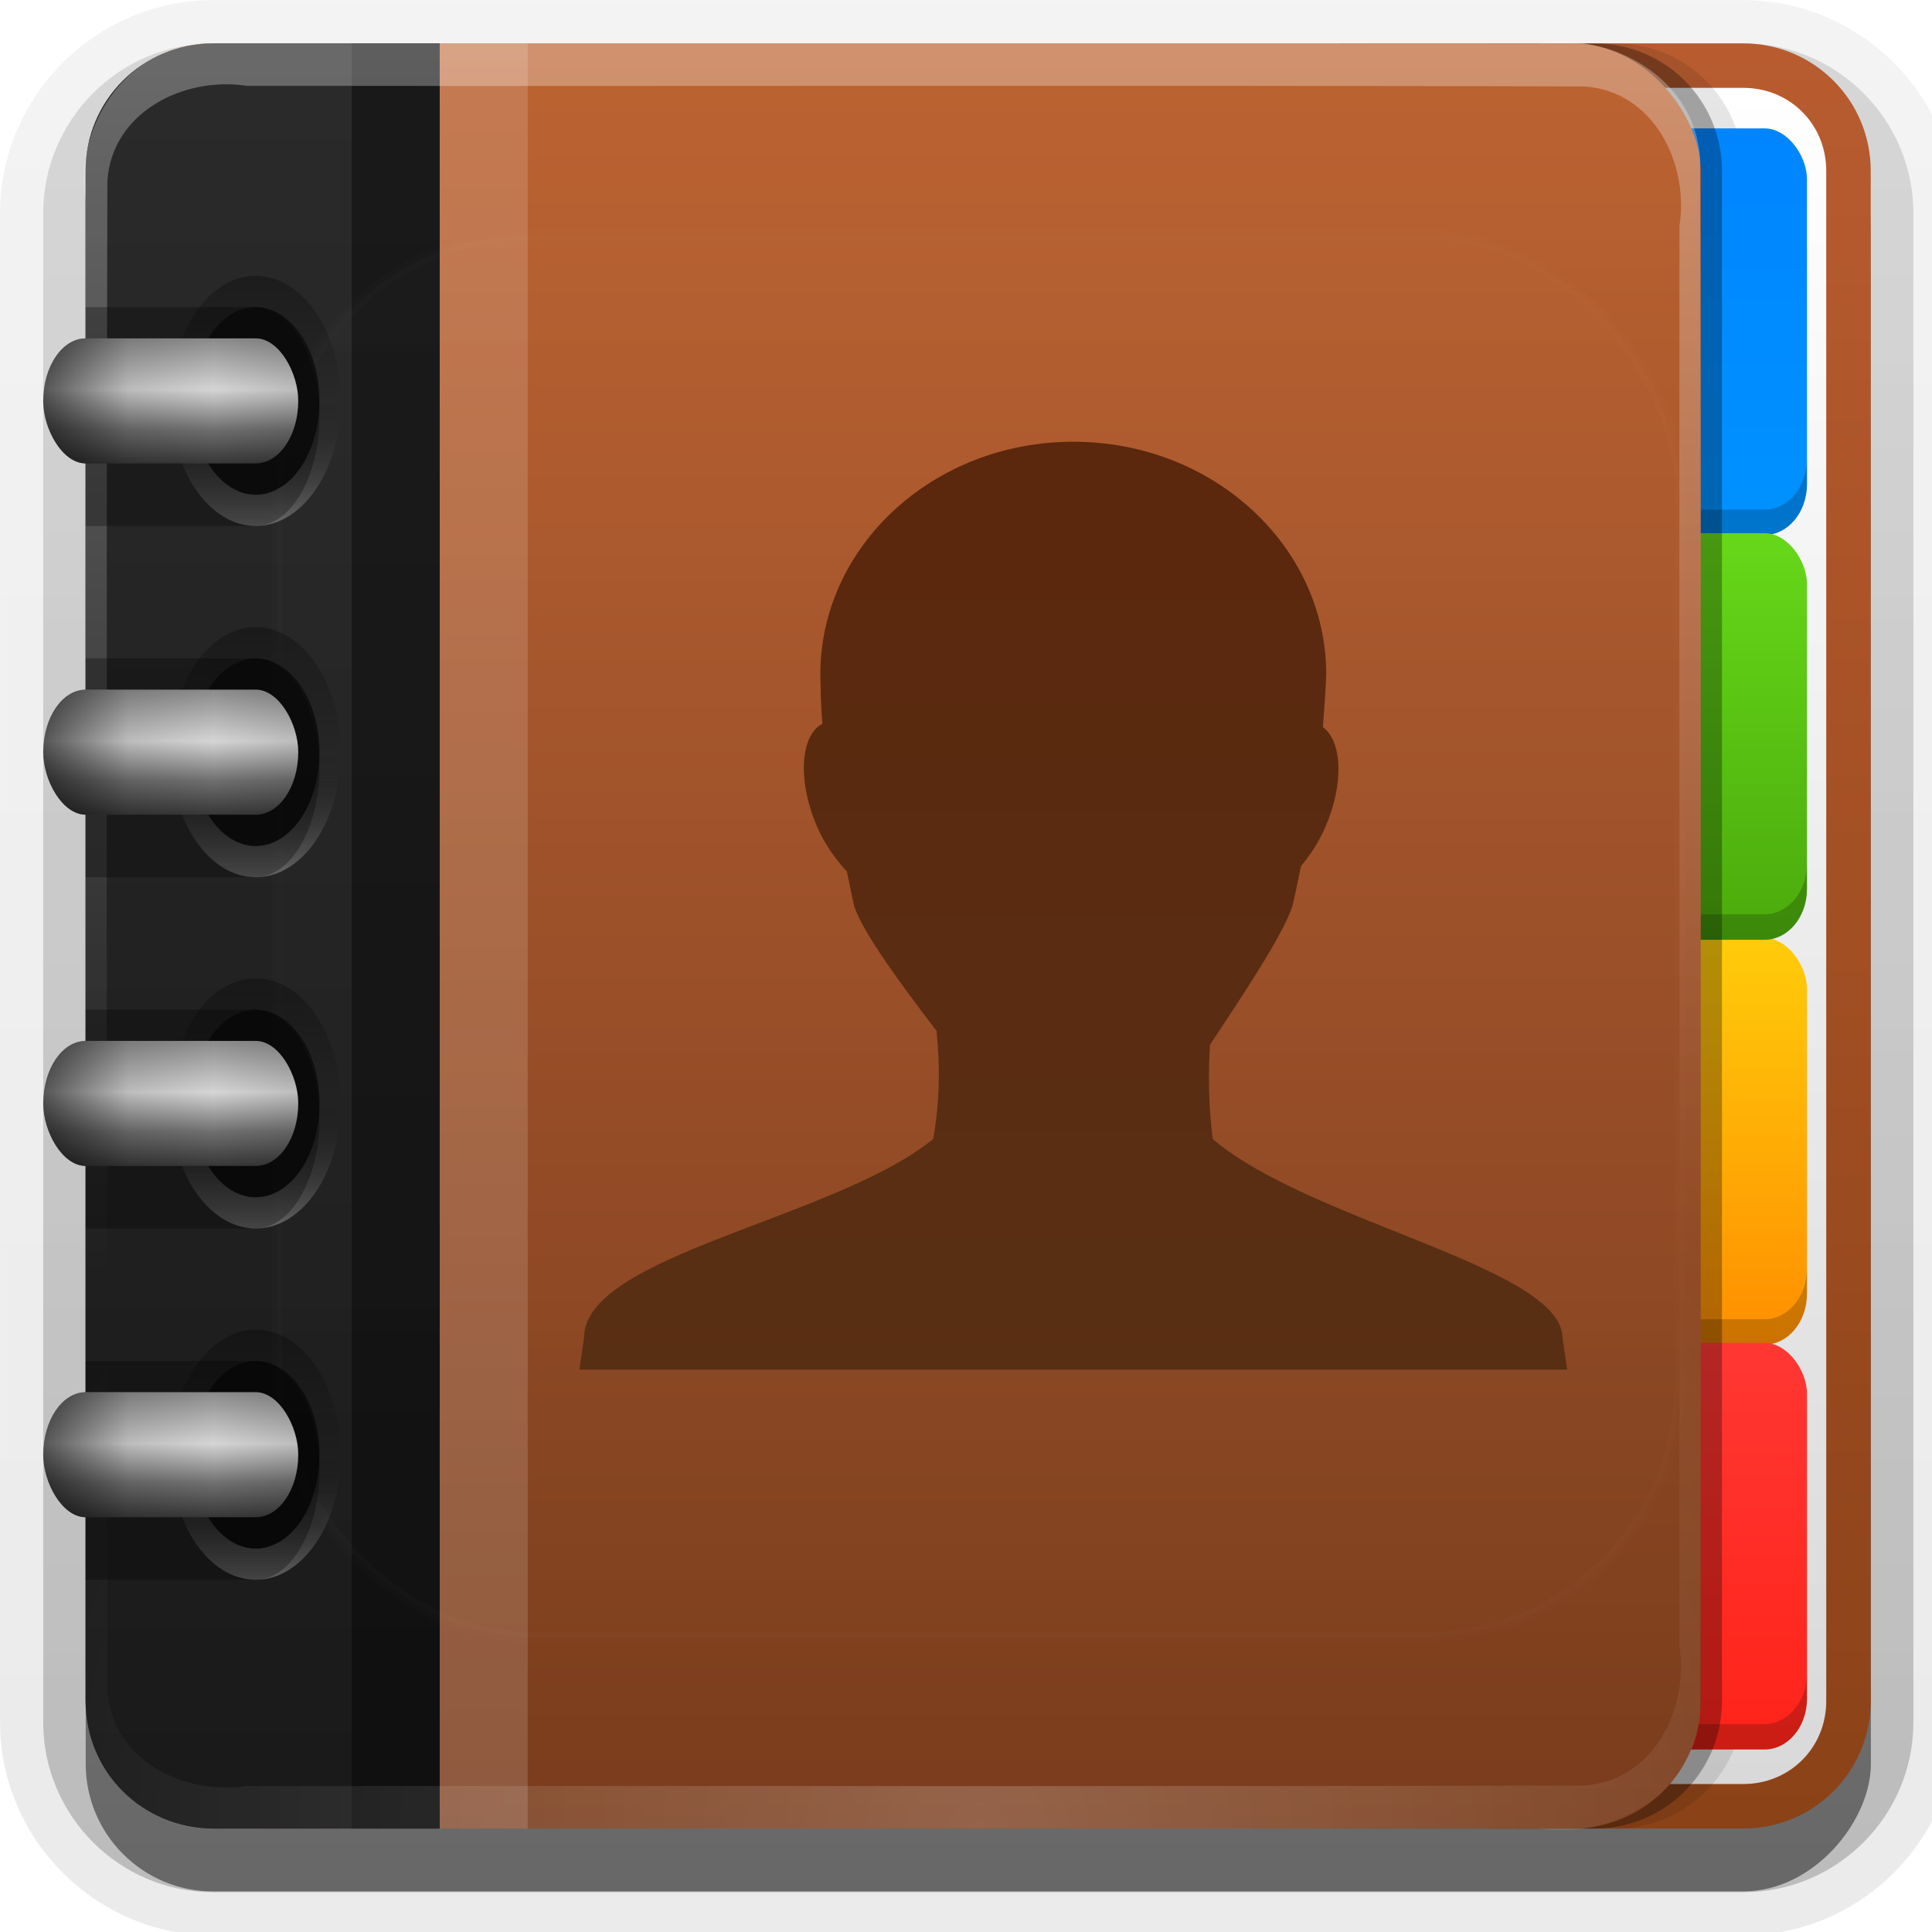 <svg height="22" width="22" xmlns="http://www.w3.org/2000/svg" xmlns:xlink="http://www.w3.org/1999/xlink"><linearGradient id="a"><stop offset="0" stop-color="#fff"/><stop offset="1" stop-color="#fff" stop-opacity="0"/></linearGradient><filter id="b" color-interpolation-filters="sRGB" height="1.384" width="1.384" x="-.192" y="-.192"><feGaussianBlur stdDeviation="5.28"/></filter><linearGradient id="c" gradientUnits="userSpaceOnUse" x1="48" x2="48" xlink:href="#a" y1="20.221" y2="138.661"/><clipPath id="d"><rect height="84" rx="6" width="84" x="6" y="6"/></clipPath><linearGradient id="e" gradientUnits="userSpaceOnUse" x1="50.611" x2="50.611" y1="92.07" y2="8.049"><stop offset="0" stop-color="#793c1c"/><stop offset="1" stop-color="#bd6332"/></linearGradient><linearGradient id="f" gradientUnits="userSpaceOnUse" x1="11.861" x2="11.861" y1="90.07" y2="10.07"><stop offset="0" stop-color="#1a1a1a"/><stop offset="1" stop-color="#2a2a2a"/></linearGradient><linearGradient id="g" gradientTransform="matrix(1.006 0 0 .994 100 0)" gradientUnits="userSpaceOnUse" x1="45.448" x2="45.448" y1="92.54" y2="7.017"><stop offset="0"/><stop offset="1" stop-opacity=".588"/></linearGradient><linearGradient id="h" gradientTransform="matrix(1.024 0 0 1.012 -1.143 -98.071)" gradientUnits="userSpaceOnUse" x1="32.251" x2="32.251" xlink:href="#g" y1="6.132" y2="90.239"/><linearGradient id="i" gradientTransform="translate(0 -98.962)" gradientUnits="userSpaceOnUse" x1="32.251" x2="32.251" xlink:href="#g" y1="6.132" y2="90.239"/><linearGradient id="j" gradientUnits="userSpaceOnUse" x1="32.218" x2="32.218" xlink:href="#a" y1="8.07" y2="65.963"/><radialGradient id="k" cx="48" cy="90.172" gradientTransform="matrix(1.157 0 0 .996 -11.69 2.267)" gradientUnits="userSpaceOnUse" r="42" xlink:href="#a"/><linearGradient id="l" gradientUnits="userSpaceOnUse" x1="50.611" x2="50.611" y1="92.07" y2="8.049"><stop offset="0" stop-color="#8b4217"/><stop offset="1" stop-color="#b85c30"/></linearGradient><linearGradient id="m" gradientUnits="userSpaceOnUse" x1="83.861" x2="83.861" y1="90.07" y2="10.07"><stop offset="0" stop-color="#d9d9d9"/><stop offset="1" stop-color="#fff"/></linearGradient><linearGradient id="n" gradientTransform="matrix(1 0 0 1.196 -4.139 38.21)" gradientUnits="userSpaceOnUse" x1="83" x2="83" y1="26" y2="9.969"><stop offset="0" stop-color="#ff8e00"/><stop offset="1" stop-color="#ffcc0a"/></linearGradient><linearGradient id="o" gradientTransform="matrix(1 0 0 1.196 -4.139 -2.364)" gradientUnits="userSpaceOnUse" x1="84" x2="84" y1="44" y2="28"><stop offset="0" stop-color="#4baa0c"/><stop offset="1" stop-color="#66d819"/></linearGradient><linearGradient id="p" gradientTransform="matrix(1 0 0 1.196 -4.139 -42.935)" gradientUnits="userSpaceOnUse" x1="84" x2="84" y1="62" y2="45.969"><stop offset="0" stop-color="#0092ff"/><stop offset="1" stop-color="#0085ff"/></linearGradient><linearGradient id="q" gradientTransform="matrix(1 0 0 1.196 -4.139 57.261)" gradientUnits="userSpaceOnUse" x1="83" x2="83" y1="26" y2="9.969"><stop offset="0" stop-color="#ff2319"/><stop offset="1" stop-color="#ff3733"/></linearGradient><linearGradient id="r" gradientTransform="matrix(.942 0 0 .935 3.115 11.807)" gradientUnits="userSpaceOnUse" x1="56" x2="56" y1="16" y2="80"><stop offset="0" stop-color="#5a250b"/><stop offset="1" stop-color="#573115"/></linearGradient><linearGradient id="s" gradientTransform="matrix(0 1 1 0 -10 10)" gradientUnits="userSpaceOnUse" x1="10" x2="18" y1="24" y2="24"><stop offset="0"/><stop offset=".5" stop-opacity="0"/><stop offset="1" stop-color="#fff"/></linearGradient><linearGradient id="t" gradientUnits="userSpaceOnUse" x1="9" x2="9" y1="22" y2="26"><stop offset="0" stop-color="#8a8a8a"/><stop offset=".41" stop-color="#d5d5d5"/><stop offset=".727" stop-color="#6f6f6f"/><stop offset="1" stop-color="#373737"/></linearGradient><linearGradient id="u" gradientUnits="userSpaceOnUse" spreadMethod="reflect" x1="4" x2="12" y1="24" y2="24"><stop offset="0"/><stop offset=".5" stop-opacity=".194"/><stop offset="1" stop-opacity="0"/></linearGradient><g transform="matrix(.242 0 0 .242 -.476 -.959)"><g fill="url(#h)"><path d="m12-95.031c-5.511 0-10.031 4.52-10.031 10.031v71c0 5.511 4.52 10.031 10.031 10.031h72c5.511 0 10.031-4.52 10.031-10.031v-71c0-5.511-4.52-10.031-10.031-10.031z" opacity=".08" transform="scale(1 -1)"/><path d="m12-94.031c-4.972 0-9.031 4.06-9.031 9.031v71c0 4.972 4.06 9.031 9.031 9.031h72c4.972 0 9.031-4.06 9.031-9.031v-71c0-4.972-4.06-9.031-9.031-9.031z" opacity=".1" transform="scale(1 -1)"/><path d="m12-93c-4.409 0-8 3.591-8 8v71c0 4.409 3.591 8 8 8h72c4.409 0 8-3.591 8-8v-71c0-4.409-3.591-8-8-8z" opacity=".2" transform="scale(1 -1)"/><rect height="85" opacity=".3" rx="7" transform="scale(1 -1)" width="86" x="5" y="-92"/></g><rect fill="url(#i)" height="84" opacity=".45" rx="6" transform="scale(1 -1)" width="84" x="6" y="-92.962"/></g><g transform="matrix(.242 0 0 .242 .524 -1.459)"><path d="m67.861 8.07v84h12c3.324 0 6-2.676 6-6v-72c0-3.324-2.676-6-6-6z" fill="url(#l)"/><path d="m69.955 10.163v79.812h9.906c2.197 0 3.906-1.709 3.906-3.906v-72c0-2.197-1.709-3.906-3.906-3.906z" fill="url(#m)"/><path d="m61.861 8.07v84h12c3.324 0 6-2.676 6-6v-72c0-3.324-2.676-6-6-6z" opacity=".1"/><rect fill="url(#p)" height="19.132" rx="2" ry="2.392" width="8" x="74.861" y="12.07"/><path d="m74.861 27.614v1.196c0 1.325.892 2.392 2 2.392h4c1.108 0 2-1.067 2-2.392v-1.196c0 1.325-.892 2.392-2 2.392h-4c-1.108 0-2-1.067-2-2.392z" opacity=".2"/><rect fill="url(#n)" height="19.132" rx="2" ry="2.392" width="8" x="74.861" y="50.168"/><path d="m74.861 65.713v1.196c0 1.325.892 2.392 2 2.392h4c1.108 0 2-1.067 2-2.392v-1.196c0 1.325-.892 2.392-2 2.392h-4c-1.108 0-2-1.067-2-2.392z" opacity=".2"/><rect fill="url(#o)" height="19.132" rx="2" ry="2.392" width="8" x="74.861" y="31.117"/><path d="m74.861 46.662v1.196c0 1.325.892 2.392 2 2.392h4c1.108 0 2-1.067 2-2.392v-1.196c0 1.325-.892 2.392-2 2.392h-4c-1.108 0-2-1.067-2-2.392z" opacity=".2"/><rect fill="url(#q)" height="19.132" rx="2" ry="2.392" width="8" x="74.861" y="69.218"/><path d="m60.861 8.07v84h12c3.324 0 6-2.676 6-6v-72c0-3.324-2.676-6-6-6z" opacity=".3"/><path d="m74.861 84.763v1.196c0 1.325.892 2.392 2 2.392h4c1.108 0 2-1.067 2-2.392v-1.196c0 1.325-.892 2.392-2 2.392h-4c-1.108 0-2-1.067-2-2.392z" opacity=".2"/><rect fill="url(#e)" height="84" rx="6" width="76" x="1.861" y="8.07"/><path d="m18.526 8.07h4.139v84h-4.139z" fill="#fff" opacity=".15"/><path d="m7.861 8.07c-3.324 0-6 2.676-6 6v72c0 3.324 2.676 6 6 6h10.665v-84z" fill="url(#f)"/><path d="m14.386 8.07h4.139v84h-4.139z" opacity=".4"/><path d="m7.861 8.07c-3.85-.135-6.569 3.743-6 7.356.018 23.711-.036 47.424.027 71.134-.859 2.298 4.493 5.809 3.285 4.728-3.205-1.989-2.122-6.022-2.312-9.157.017-22.525-.034-45.052.026-67.576.209-3.259 3.613-4.942 6.557-4.485 20.977.017 41.956-.034 62.932.026 3.259.209 4.942 3.613 4.485 6.557-.023 23.652.047 47.307-.035 70.957.413 2.431-5.153 5.528-1.088 2.991 3.064-2.517 1.889-6.711 2.123-10.148-.021-22.333.041-44.667-.031-66.998-.251-3.734-4.101-5.9-7.551-5.385-20.806 0-41.612 0-62.418 0z" fill="url(#j)" opacity=".3"/><path d="m7.861 92.07c-3.85.135-6.569-3.743-6-7.356.018-23.711-.036-47.424.027-71.134-.859-2.298 4.493-5.809 3.285-4.728-3.205 1.989-2.122 6.022-2.312 9.157.017 22.525-.034 45.052.026 67.576.209 3.259 3.613 4.942 6.557 4.485 20.977-.017 41.956.034 62.932-.026 3.259-.209 4.942-3.613 4.485-6.557-.023-23.652.047-47.307-.035-70.957.413-2.431-5.153-5.528-1.088-2.991 3.064 2.517 1.889 6.711 2.123 10.148-.021 22.333.041 44.667-.031 66.998-.251 3.734-4.101 5.9-7.551 5.385-20.806 0-41.612 0-62.418 0z" fill="url(#k)" opacity=".2"/><path d="m48.338 26.815c-6.576 0-11.902 4.907-11.902 10.946.016.692.021 1.465.094 2.326-1.041.546-1.178 2.685-.25 4.837.358.83.85 1.501 1.343 2.047.016.018.046.044.062.062.118.569.201 1.002.344 1.643.441 1.302 2.268 3.755 3.874 5.861.16 1.624.166 3.238-.156 5.086-4.621 3.772-16.449 5.46-16.432 9.365l-.219 1.488h46.483l-.219-1.488c-.019-3.342-11.899-5.46-16.463-9.365-.185-1.496-.219-2.961-.125-4.434 1.46-2.215 3.385-5.07 3.874-6.512.18-.747.267-1.25.406-1.892.431-.518.838-1.123 1.156-1.861.882-2.044.773-4.019-.125-4.682.063-.888.13-1.722.156-2.481 0-6.039-5.326-10.946-11.902-10.946z" fill="url(#r)"/></g><rect height="66" rx="12" style="opacity:.1;stroke:#fff;stroke-width:.5;stroke-linecap:round;clip-path:url(#d);fill:url(#c);filter:url(#b)" transform="matrix(.242 0 0 .242 -.476 -.959)" width="66" x="15" y="15"/><g transform="matrix(.242 0 0 .356 -.476 -3.979)"><path d="m10 24c0-2.209 1.791-4 4-4s4 1.791 4 4-1.791 4-4 4-4-1.791-4-4zm1 0c0 1.657 1.343 3 3 3s3-1.343 3-3-1.343-3-3-3-3 1.343-3 3z" fill="url(#s)" opacity=".3"/><path d="m6 21v7h8c1.646 0 3-1.579 3-3.5 0-1.921-1.354-3.5-3-3.5z" opacity=".3"/><path d="m17 24a3 3 0 1 1 -6 0 3 3 0 1 1 6 0z" opacity=".6"/><rect fill="url(#t)" height="4" rx="2" width="12" x="4" y="22"/><rect fill="url(#u)" height="4" opacity=".6" rx="2" width="12" x="4" y="22"/></g><g transform="matrix(.242 0 0 .356 -.476 .021)"><path d="m10 24c0-2.209 1.791-4 4-4s4 1.791 4 4-1.791 4-4 4-4-1.791-4-4zm1 0c0 1.657 1.343 3 3 3s3-1.343 3-3-1.343-3-3-3-3 1.343-3 3z" fill="url(#s)" opacity=".3"/><path d="m6 21v7h8c1.646 0 3-1.579 3-3.5 0-1.921-1.354-3.5-3-3.5z" opacity=".3"/><path d="m17 24a3 3 0 1 1 -6 0 3 3 0 1 1 6 0z" opacity=".6"/><rect fill="url(#t)" height="4" rx="2" width="12" x="4" y="22"/><rect fill="url(#u)" height="4" opacity=".6" rx="2" width="12" x="4" y="22"/></g><g transform="matrix(.242 0 0 .356 -.476 4.021)"><path d="m10 24c0-2.209 1.791-4 4-4s4 1.791 4 4-1.791 4-4 4-4-1.791-4-4zm1 0c0 1.657 1.343 3 3 3s3-1.343 3-3-1.343-3-3-3-3 1.343-3 3z" fill="url(#s)" opacity=".3"/><path d="m6 21v7h8c1.646 0 3-1.579 3-3.5 0-1.921-1.354-3.5-3-3.5z" opacity=".3"/><path d="m17 24a3 3 0 1 1 -6 0 3 3 0 1 1 6 0z" opacity=".6"/><rect fill="url(#t)" height="4" rx="2" width="12" x="4" y="22"/><rect fill="url(#u)" height="4" opacity=".6" rx="2" width="12" x="4" y="22"/></g><g transform="matrix(.242 0 0 .356 -.476 8.021)"><path d="m10 24c0-2.209 1.791-4 4-4s4 1.791 4 4-1.791 4-4 4-4-1.791-4-4zm1 0c0 1.657 1.343 3 3 3s3-1.343 3-3-1.343-3-3-3-3 1.343-3 3z" fill="url(#s)" opacity=".3"/><path d="m6 21v7h8c1.646 0 3-1.579 3-3.5 0-1.921-1.354-3.5-3-3.5z" opacity=".3"/><path d="m17 24a3 3 0 1 1 -6 0 3 3 0 1 1 6 0z" opacity=".6"/><rect fill="url(#t)" height="4" rx="2" width="12" x="4" y="22"/><rect fill="url(#u)" height="4" opacity=".6" rx="2" width="12" x="4" y="22"/></g></svg>